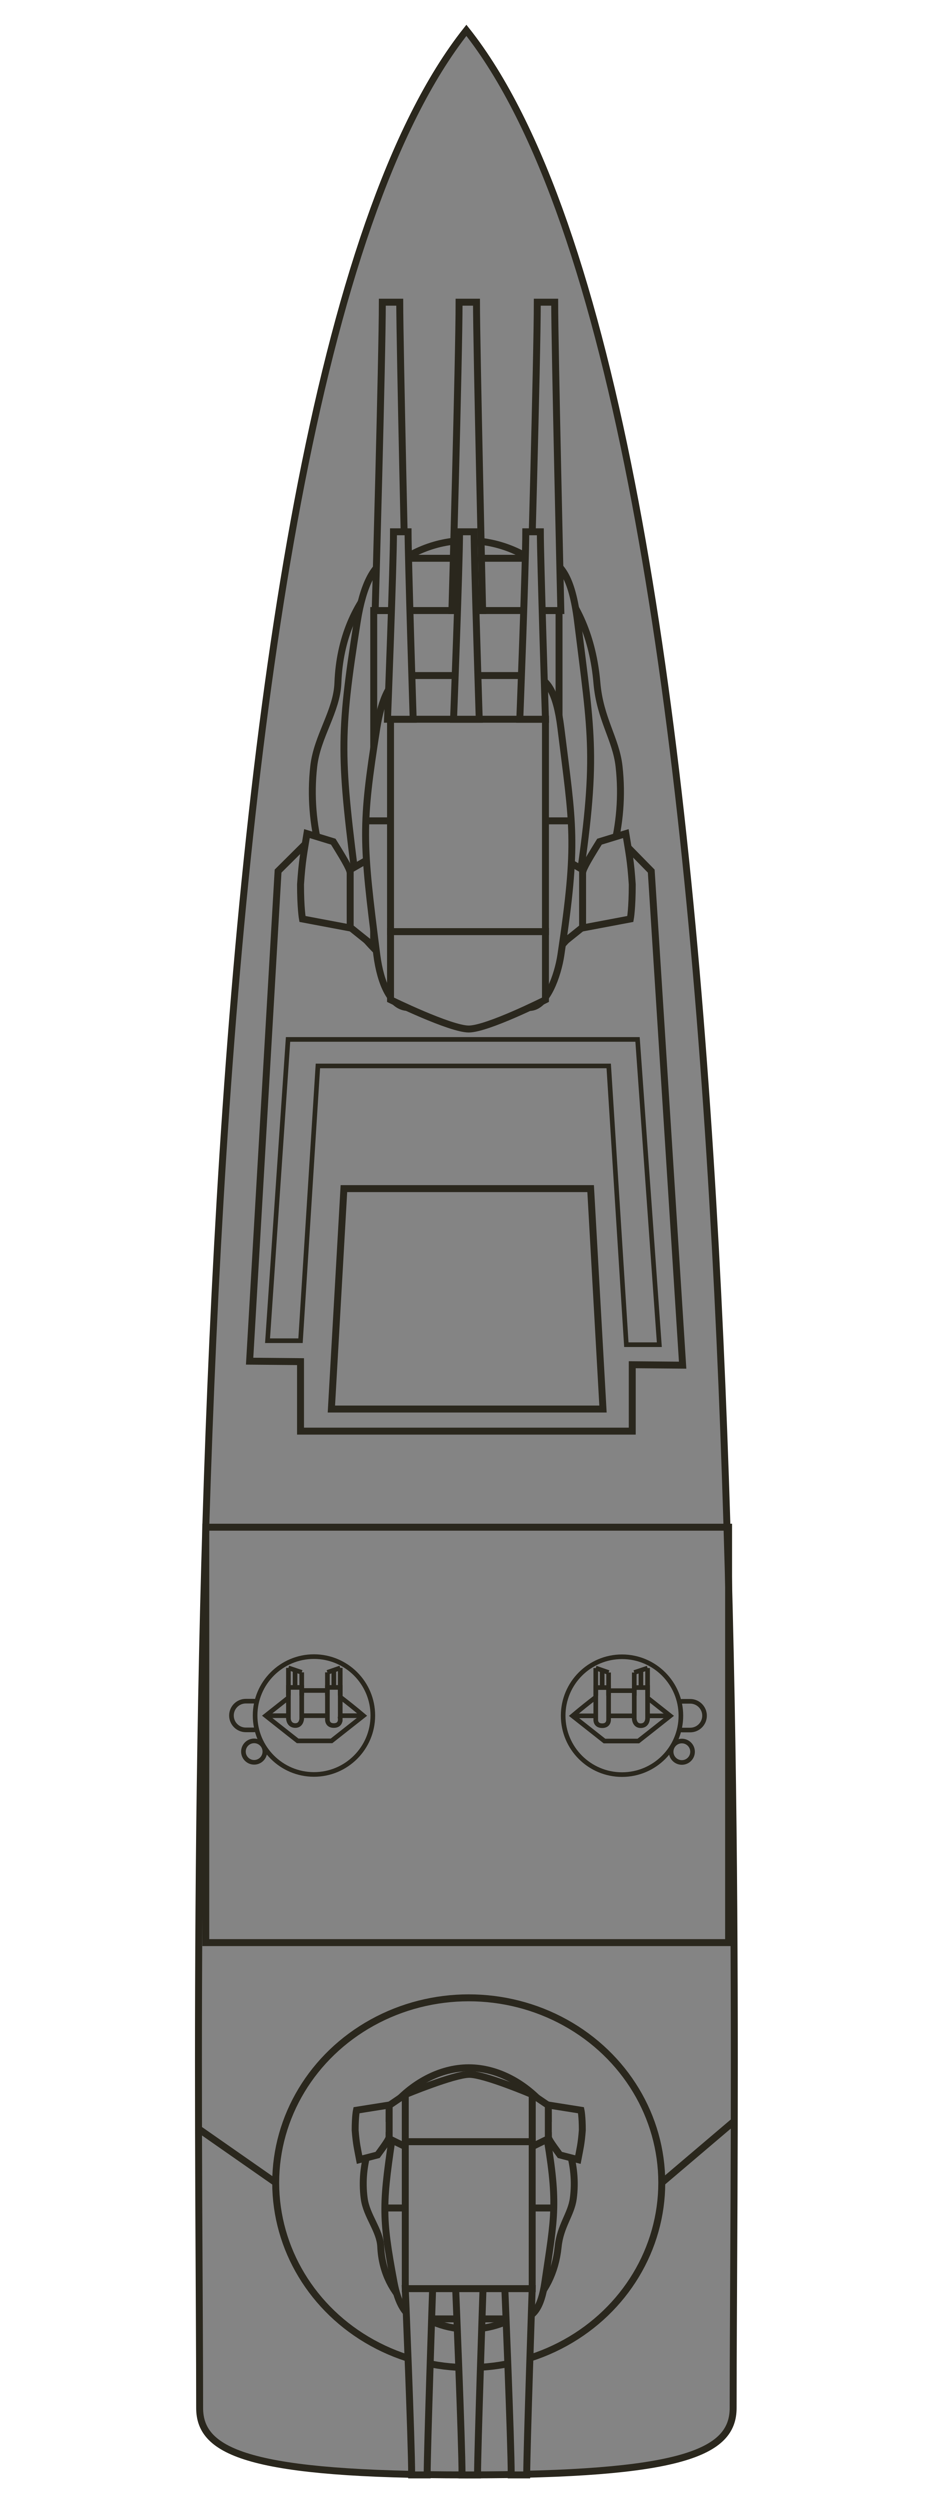 <?xml version="1.0" encoding="utf-8"?>
<!-- Generator: Adobe Illustrator 16.0.0, SVG Export Plug-In . SVG Version: 6.00 Build 0)  -->
<!DOCTYPE svg PUBLIC "-//W3C//DTD SVG 1.1//EN" "http://www.w3.org/Graphics/SVG/1.1/DTD/svg11.dtd">
<svg version="1.1" id="Layer_1" xmlns="http://www.w3.org/2000/svg" xmlns:xlink="http://www.w3.org/1999/xlink" x="0px" y="0px"
	 width="100px" height="270px" viewBox="0 0 100 270" enable-background="new 0 0 100 270" xml:space="preserve">
<g>
	<g>
		<g>
			<path fill="#848484" stroke="#2A271D" stroke-width="0.75" d="M31.647,193.264c0.866-0.287,1.802,0.182,2.09,1.047l0.273,0.822
				c0.288,0.867-0.18,1.804-1.047,2.092l0,0c-0.867,0.288-1.803-0.182-2.091-1.049l-0.273-0.822
				C30.312,194.488,30.78,193.553,31.647,193.264L31.647,193.264z"/>
			
				<circle fill-rule="evenodd" clip-rule="evenodd" fill="#848484" stroke="#2A271D" stroke-width="0.75" cx="29.964" cy="188.2" r="6.783"/>
			<path fill-rule="evenodd" clip-rule="evenodd" fill="#848484" stroke="#2A271D" stroke-width="0.75" d="M28.182,182.781
				c1.756,1.159,3.914,2.578,3.914,2.578l1.231,3.703c0,0-0.81,2.268-1.592,4.406l0,0c-2.178-1.422-3.914-2.576-3.914-2.576
				l-1.231-3.703C26.59,187.189,27.231,185.154,28.182,182.781L28.182,182.781z"/>
			<line fill="#848484" stroke="#2A271D" stroke-width="0.75" x1="31.735" y1="193.469" x2="28.182" y2="182.781"/>
			<path fill="#848484" stroke="#2A271D" stroke-width="0.75" d="M30.758,189.422c0,0,0.79-0.227,0.993,0.496
				c0.204,0.724-0.556,0.975-0.556,0.975l-3.373,1.121l-0.483-1.455L30.758,189.422z"/>
			<path fill="#848484" stroke="#2A271D" stroke-width="0.75" d="M29.406,185.195c0,0,0.658-0.303,0.925,0.451
				c0.267,0.756-0.411,0.937-0.411,0.937l-3.516,1.169l-0.466-1.404L29.406,185.195z"/>
			<circle fill="#848484" stroke="#2A271D" stroke-width="0.75" cx="36.079" cy="193.433" r="1.234"/>
			<line fill="#848484" stroke="#2A271D" stroke-width="0.75" x1="28.707" y1="191.72" x2="25.689" y2="192.723"/>
			<line fill="#848484" stroke="#2A271D" stroke-width="0.75" x1="28.223" y1="190.266" x2="25.692" y2="191.106"/>
			<line fill="#848484" stroke="#2A271D" stroke-width="0.75" x1="27.29" y1="187.457" x2="24.759" y2="188.299"/>
			<line fill="#848484" stroke="#2A271D" stroke-width="0.75" x1="26.823" y1="186.053" x2="23.806" y2="187.057"/>
			<line fill="#848484" stroke="#2A271D" stroke-width="0.75" x1="27.58" y1="191.287" x2="25.605" y2="191.943"/>
			<line fill="#848484" stroke="#2A271D" stroke-width="0.75" x1="26.171" y1="187.05" x2="24.272" y2="187.682"/>
		</g>
		<line fill="#848484" stroke="#2A271D" stroke-width="0.75" x1="25.689" y1="192.723" x2="25.692" y2="191.106"/>
		<line fill="#848484" stroke="#2A271D" stroke-width="0.75" x1="24.759" y1="188.299" x2="23.806" y2="187.057"/>
	</g>
	<path fill="#848484" stroke="#2A271D" stroke-width="0.75" d="M50.421,267.291c23.255,0,28.837-2.381,28.837-7.225
		c0-46.425,3.722-215.719-28.837-256.79c-32.559,41.071-28.838,210.365-28.838,256.79C21.583,264.91,27.166,267.291,50.421,267.291z
		"/>
	<polygon fill="#848484" stroke="#2A271D" stroke-width="0.75" points="73.798,147.439 70.404,94.08 50.487,73.778 30.063,94.08 
		26.986,147.007 32.489,147.058 32.489,154.563 68.352,154.563 68.352,147.39 	"/>
	<polygon fill="#848484" stroke="#2A271D" stroke-width="0.5" points="67.712,145.227 71.278,145.227 68.923,112.259 
		34.548,112.259 31.14,112.259 28.923,144.797 32.489,144.797 34.367,115.121 65.807,115.121 	"/>
	<g>
		<path fill="#848484" stroke="#2A271D" stroke-width="0.75" d="M66.925,82.776c1.427,12.744-7.389,24.403-16.504,24.403
			S32.489,95.521,33.916,82.776c0.367-3.274,2.503-5.954,2.614-9.024c0.344-9.549,7.02-15.379,13.891-15.378
			c7.073,0,13.276,5.578,14.11,15.378C64.864,77.651,66.593,79.798,66.925,82.776z"/>
		<path fill="#848484" stroke="#2A271D" stroke-width="0.75" d="M62.43,96.399c-0.389,2.573-1.818,6.77-4.061,6.77H42.692
			c-2.242,0-3.592-3.131-4.06-6.77c-1.881-14.667-1.991-16.765,0-29.335c0.577-3.641,1.818-6.77,4.06-6.77h15.677
			c2.242,0,3.492,2.161,4.061,6.77C63.979,79.635,64.643,81.732,62.43,96.399z"/>
		<g>
			<path fill="#848484" stroke="#2A271D" stroke-width="0.75" d="M37.885,100.225l-5.187-0.978c0,0-0.208-1.128-0.208-3.727l0,0
				c0.172-2.607,0.367-3.436,0.694-5.491l2.847,0.872c1.539,2.472,1.826,3.069,1.826,3.431
				C37.857,94.332,37.857,99.651,37.885,100.225z"/>
			<polygon fill="#848484" stroke="#2A271D" stroke-width="0.75" points="40.403,102.188 37.857,100.146 37.857,93.928 
				40.403,92.455 			"/>
		</g>
		<g>
			<path fill="#848484" stroke="#2A271D" stroke-width="0.75" d="M62.955,100.225l5.189-0.978c0,0,0.207-1.128,0.207-3.727l0,0
				c-0.171-2.607-0.367-3.436-0.695-5.491l-2.847,0.872c-1.538,2.472-1.826,3.069-1.826,3.431
				C62.983,94.332,62.983,99.651,62.955,100.225z"/>
			<polygon fill="#848484" stroke="#2A271D" stroke-width="0.75" points="60.438,102.188 62.983,100.146 62.983,93.928 
				60.438,92.455 			"/>
		</g>
		<path fill="#848484" stroke="#2A271D" stroke-width="0.75" d="M60.438,102.172c0,0-7.52,3.779-9.922,3.779
			s-10.112-3.779-10.112-3.779v-8.821h20.034V102.172z"/>
		<rect x="40.403" y="65.939" fill="#848484" stroke="#2A271D" stroke-width="0.75" width="20.034" height="27.434"/>
		<path fill="#848484" stroke="#2A271D" stroke-width="0.75" d="M43.88,65.939h-3.32c0,0,0.773-27.417,0.773-33.302h1.882
			C43.216,37.138,43.88,65.939,43.88,65.939z"/>
		<path fill="#848484" stroke="#2A271D" stroke-width="0.75" d="M60.631,65.939h-3.32c0,0,0.775-27.417,0.775-33.302h1.88
			C59.966,37.138,60.631,65.939,60.631,65.939z"/>
		<path fill="#848484" stroke="#2A271D" stroke-width="0.75" d="M52.176,65.939h-3.321c0,0,0.775-27.417,0.775-33.302h1.882
			C51.512,37.138,52.176,65.939,52.176,65.939z"/>
		<path fill="#848484" stroke="#2A271D" stroke-width="0.75" d="M60.635,103.147c-0.323,2.151-1.518,5.661-3.395,5.661H44.133
			c-1.876,0-3.004-2.618-3.395-5.661c-1.573-12.264-1.666-14.018,0-24.529c0.481-3.044,1.519-5.66,3.395-5.66H57.24
			c1.877,0,2.921,1.806,3.395,5.66C61.931,89.129,62.486,90.883,60.635,103.147z"/>
		<line fill="#848484" stroke="#2A271D" stroke-width="0.75" x1="61.567" y1="88.652" x2="39.274" y2="88.652"/>
		<path fill="#848484" stroke="#2A271D" stroke-width="0.75" d="M58.969,107.974c0,0-6.285,3.16-8.295,3.16
			c-2.008,0-8.455-3.16-8.455-3.16v-7.375h16.75V107.974z"/>
		<rect x="42.219" y="77.678" fill="#848484" stroke="#2A271D" stroke-width="0.75" width="16.75" height="22.938"/>
		<path fill="#848484" stroke="#2A271D" stroke-width="0.75" d="M44.668,77.678h-2.774c0,0,0.646-16.667,0.646-20.245h1.575
			C44.115,60.169,44.668,77.678,44.668,77.678z"/>
		<path fill="#848484" stroke="#2A271D" stroke-width="0.75" d="M51.809,77.678h-2.776c0,0,0.648-16.667,0.648-20.245h1.573
			C51.254,60.169,51.809,77.678,51.809,77.678z"/>
		<path fill="#848484" stroke="#2A271D" stroke-width="0.75" d="M58.969,77.678h-2.775c0,0,0.647-16.667,0.647-20.245h1.573
			C58.414,60.169,58.969,77.678,58.969,77.678z"/>
	</g>
	<rect x="22.247" y="164.938" fill="none" stroke="#2A271D" stroke-width="0.75" width="56.52" height="44.864"/>
	<polygon fill="#848484" stroke="#2A271D" stroke-width="0.75" points="65.188,152.176 35.825,152.176 37.179,128.371 
		63.852,128.371 	"/>
	<g>
		<g>
			<g>
				<path fill="#848484" stroke="#2A271D" stroke-width="0.5" d="M28.936,185.277c0,0.855-0.693,1.55-1.549,1.55h-0.813
					c-0.856,0-1.552-0.694-1.552-1.55l0,0c0-0.857,0.696-1.552,1.552-1.552h0.813C28.243,183.726,28.936,184.42,28.936,185.277
					L28.936,185.277z"/>
				
					<circle fill-rule="evenodd" clip-rule="evenodd" fill="#848484" stroke="#2A271D" stroke-width="0.5" cx="33.942" cy="185.277" r="6.363"/>
				<path fill-rule="evenodd" clip-rule="evenodd" fill="#848484" stroke="#2A271D" stroke-width="0.5" d="M39.293,185.294
					c-1.552,1.22-3.453,2.721-3.453,2.721H32.18c0,0-1.78-1.392-3.452-2.721l0,0c1.91-1.518,3.452-2.722,3.452-2.722h3.661
					C35.84,182.572,37.462,183.746,39.293,185.294L39.293,185.294z"/>
				<line fill="#848484" stroke="#2A271D" stroke-width="0.5" x1="28.728" y1="185.294" x2="39.293" y2="185.294"/>
				<path fill="#848484" stroke="#2A271D" stroke-width="0.5" d="M32.619,185.622c0,0-0.032,0.77-0.735,0.737
					c-0.705-0.033-0.704-0.784-0.704-0.784v-3.334h1.439V185.622z"/>
				<path fill="#848484" stroke="#2A271D" stroke-width="0.5" d="M36.782,185.67c0,0,0.074,0.675-0.676,0.689
					c-0.751,0.014-0.711-0.643-0.711-0.643v-3.476h1.388V185.67z"/>
				<circle fill="#848484" stroke="#2A271D" stroke-width="0.5" cx="27.475" cy="189.172" r="1.158"/>
				<line fill="#848484" stroke="#2A271D" stroke-width="0.5" x1="31.18" y1="183.117" x2="31.18" y2="180.134"/>
				<line fill="#848484" stroke="#2A271D" stroke-width="0.5" x1="32.619" y1="183.117" x2="32.619" y2="180.614"/>
				<line fill="#848484" stroke="#2A271D" stroke-width="0.5" x1="35.395" y1="183.117" x2="35.395" y2="180.614"/>
				<line fill="#848484" stroke="#2A271D" stroke-width="0.5" x1="36.782" y1="183.117" x2="36.782" y2="180.134"/>
				<line fill="#848484" stroke="#2A271D" stroke-width="0.5" x1="31.899" y1="182.241" x2="31.899" y2="180.29"/>
				<line fill="#848484" stroke="#2A271D" stroke-width="0.5" x1="36.088" y1="182.241" x2="36.088" y2="180.364"/>
			</g>
			<line fill="#848484" stroke="#2A271D" stroke-width="0.5" x1="31.18" y1="180.134" x2="32.619" y2="180.614"/>
			<line fill="#848484" stroke="#2A271D" stroke-width="0.5" x1="35.395" y1="180.614" x2="36.782" y2="180.134"/>
		</g>
		<g>
			<g>
				<path fill="#848484" stroke="#2A271D" stroke-width="0.5" d="M72.252,185.294c0,0.856,0.693,1.55,1.55,1.55h0.813
					c0.855,0,1.552-0.693,1.552-1.55l0,0c0-0.856-0.696-1.552-1.552-1.552h-0.813C72.945,183.742,72.252,184.438,72.252,185.294
					L72.252,185.294z"/>
				
					<circle fill-rule="evenodd" clip-rule="evenodd" fill="#848484" stroke="#2A271D" stroke-width="0.5" cx="67.246" cy="185.294" r="6.363"/>
				<path fill-rule="evenodd" clip-rule="evenodd" fill="#848484" stroke="#2A271D" stroke-width="0.5" d="M61.896,185.311
					c1.552,1.22,3.452,2.721,3.452,2.721h3.661c0,0,1.78-1.391,3.452-2.721l0,0c-1.91-1.518-3.452-2.721-3.452-2.721h-3.661
					C65.348,182.59,63.727,183.763,61.896,185.311L61.896,185.311z"/>
				<line fill="#848484" stroke="#2A271D" stroke-width="0.5" x1="72.461" y1="185.311" x2="61.896" y2="185.311"/>
				<path fill="#848484" stroke="#2A271D" stroke-width="0.5" d="M68.569,185.639c0,0,0.032,0.77,0.735,0.737
					c0.704-0.032,0.703-0.784,0.703-0.784v-3.334h-1.438V185.639z"/>
				<path fill="#848484" stroke="#2A271D" stroke-width="0.5" d="M64.406,185.687c0,0-0.074,0.675,0.676,0.689
					c0.752,0.015,0.712-0.643,0.712-0.643v-3.476h-1.388V185.687z"/>
				<circle fill="#848484" stroke="#2A271D" stroke-width="0.5" cx="73.713" cy="189.189" r="1.158"/>
				<line fill="#848484" stroke="#2A271D" stroke-width="0.5" x1="70.008" y1="183.134" x2="70.008" y2="180.15"/>
				<line fill="#848484" stroke="#2A271D" stroke-width="0.5" x1="68.569" y1="183.134" x2="68.569" y2="180.631"/>
				<line fill="#848484" stroke="#2A271D" stroke-width="0.5" x1="65.794" y1="183.134" x2="65.794" y2="180.631"/>
				<line fill="#848484" stroke="#2A271D" stroke-width="0.5" x1="64.406" y1="183.134" x2="64.406" y2="180.15"/>
				<line fill="#848484" stroke="#2A271D" stroke-width="0.5" x1="69.289" y1="182.258" x2="69.289" y2="180.307"/>
				<line fill="#848484" stroke="#2A271D" stroke-width="0.5" x1="65.1" y1="182.258" x2="65.1" y2="180.381"/>
			</g>
			<line fill="#848484" stroke="#2A271D" stroke-width="0.5" x1="70.008" y1="180.15" x2="68.569" y2="180.631"/>
			<line fill="#848484" stroke="#2A271D" stroke-width="0.5" x1="65.794" y1="180.631" x2="64.406" y2="180.15"/>
		</g>
	</g>
	<ellipse fill="#848484" stroke="#2A271D" stroke-width="0.75" cx="50.674" cy="235.733" rx="20.869" ry="19.968"/>
	<g>
		<path fill="#848484" stroke="#2A271D" stroke-width="0.75" d="M61.978,237.434c0.975-7.371-5.061-14.115-11.303-14.115
			c-6.243,0-12.279,6.744-11.303,14.115c0.251,1.895,1.714,3.445,1.79,5.221c0.237,5.523,4.809,8.896,9.514,8.896
			c4.844,0,9.092-3.228,9.664-8.896C60.565,240.398,61.749,239.157,61.978,237.434z"/>
		<path fill="#848484" stroke="#2A271D" stroke-width="0.75" d="M58.898,229.554c-0.266-1.488-1.245-3.916-2.78-3.916H45.382
			c-1.536,0-2.461,1.812-2.78,3.916c-1.29,8.485-1.365,9.699,0,16.97c0.395,2.106,1.244,3.918,2.78,3.918h10.736
			c1.535,0,2.391-1.252,2.78-3.918C59.96,239.253,60.415,238.039,58.898,229.554z"/>
		<line fill="#848484" stroke="#2A271D" stroke-width="0.75" x1="59.865" y1="238.463" x2="41.607" y2="238.463"/>
		<g>
			<path fill="#848484" stroke="#2A271D" stroke-width="0.75" d="M42.089,227.342l-3.552,0.564c0,0-0.142,0.652-0.142,2.156l0,0
				c0.117,1.508,0.251,1.986,0.475,3.176l1.95-0.504c1.053-1.43,1.25-1.775,1.25-1.984C42.071,230.75,42.071,227.673,42.089,227.342
				z"/>
			<polygon fill="#848484" stroke="#2A271D" stroke-width="0.75" points="43.814,226.205 42.071,227.387 42.071,230.983 
				43.814,231.835 			"/>
		</g>
		<g>
			<path fill="#848484" stroke="#2A271D" stroke-width="0.75" d="M59.259,227.342l3.553,0.564c0,0,0.141,0.652,0.141,2.156l0,0
				c-0.115,1.508-0.25,1.986-0.475,3.176l-1.949-0.504c-1.055-1.43-1.25-1.775-1.25-1.984
				C59.278,230.75,59.278,227.673,59.259,227.342z"/>
			<polygon fill="#848484" stroke="#2A271D" stroke-width="0.75" points="57.534,226.205 59.278,227.387 59.278,230.983 
				57.534,231.835 			"/>
		</g>
		<path fill="#848484" stroke="#2A271D" stroke-width="0.75" d="M57.534,226.215c0,0-5.149-2.187-6.795-2.187
			s-6.925,2.187-6.925,2.187v5.104h13.72V226.215z"/>
		<rect x="43.814" y="231.305" fill="#848484" stroke="#2A271D" stroke-width="0.75" width="13.72" height="15.869"/>
		<path fill="#848484" stroke="#2A271D" stroke-width="0.75" d="M46.771,247.174h-2.957c0,0,0.69,16.561,0.69,20.117h1.676
			C46.18,264.572,46.771,247.174,46.771,247.174z"/>
		<path fill="#848484" stroke="#2A271D" stroke-width="0.75" d="M57.534,247.174h-2.957c0,0,0.689,16.561,0.689,20.117h1.676
			C56.942,264.572,57.534,247.174,57.534,247.174z"/>
		<path fill="#848484" stroke="#2A271D" stroke-width="0.75" d="M52.218,247.174h-2.957c0,0,0.689,16.561,0.689,20.117h1.676
			C51.626,264.572,52.218,247.174,52.218,247.174z"/>
	</g>
	<line fill="none" stroke="#2A271D" stroke-width="0.75" x1="29.805" y1="235.733" x2="21.462" y2="229.914"/>
	<line fill="none" stroke="#2A271D" stroke-width="0.75" x1="71.543" y1="235.733" x2="79.381" y2="229.076"/>
</g>
</svg>
